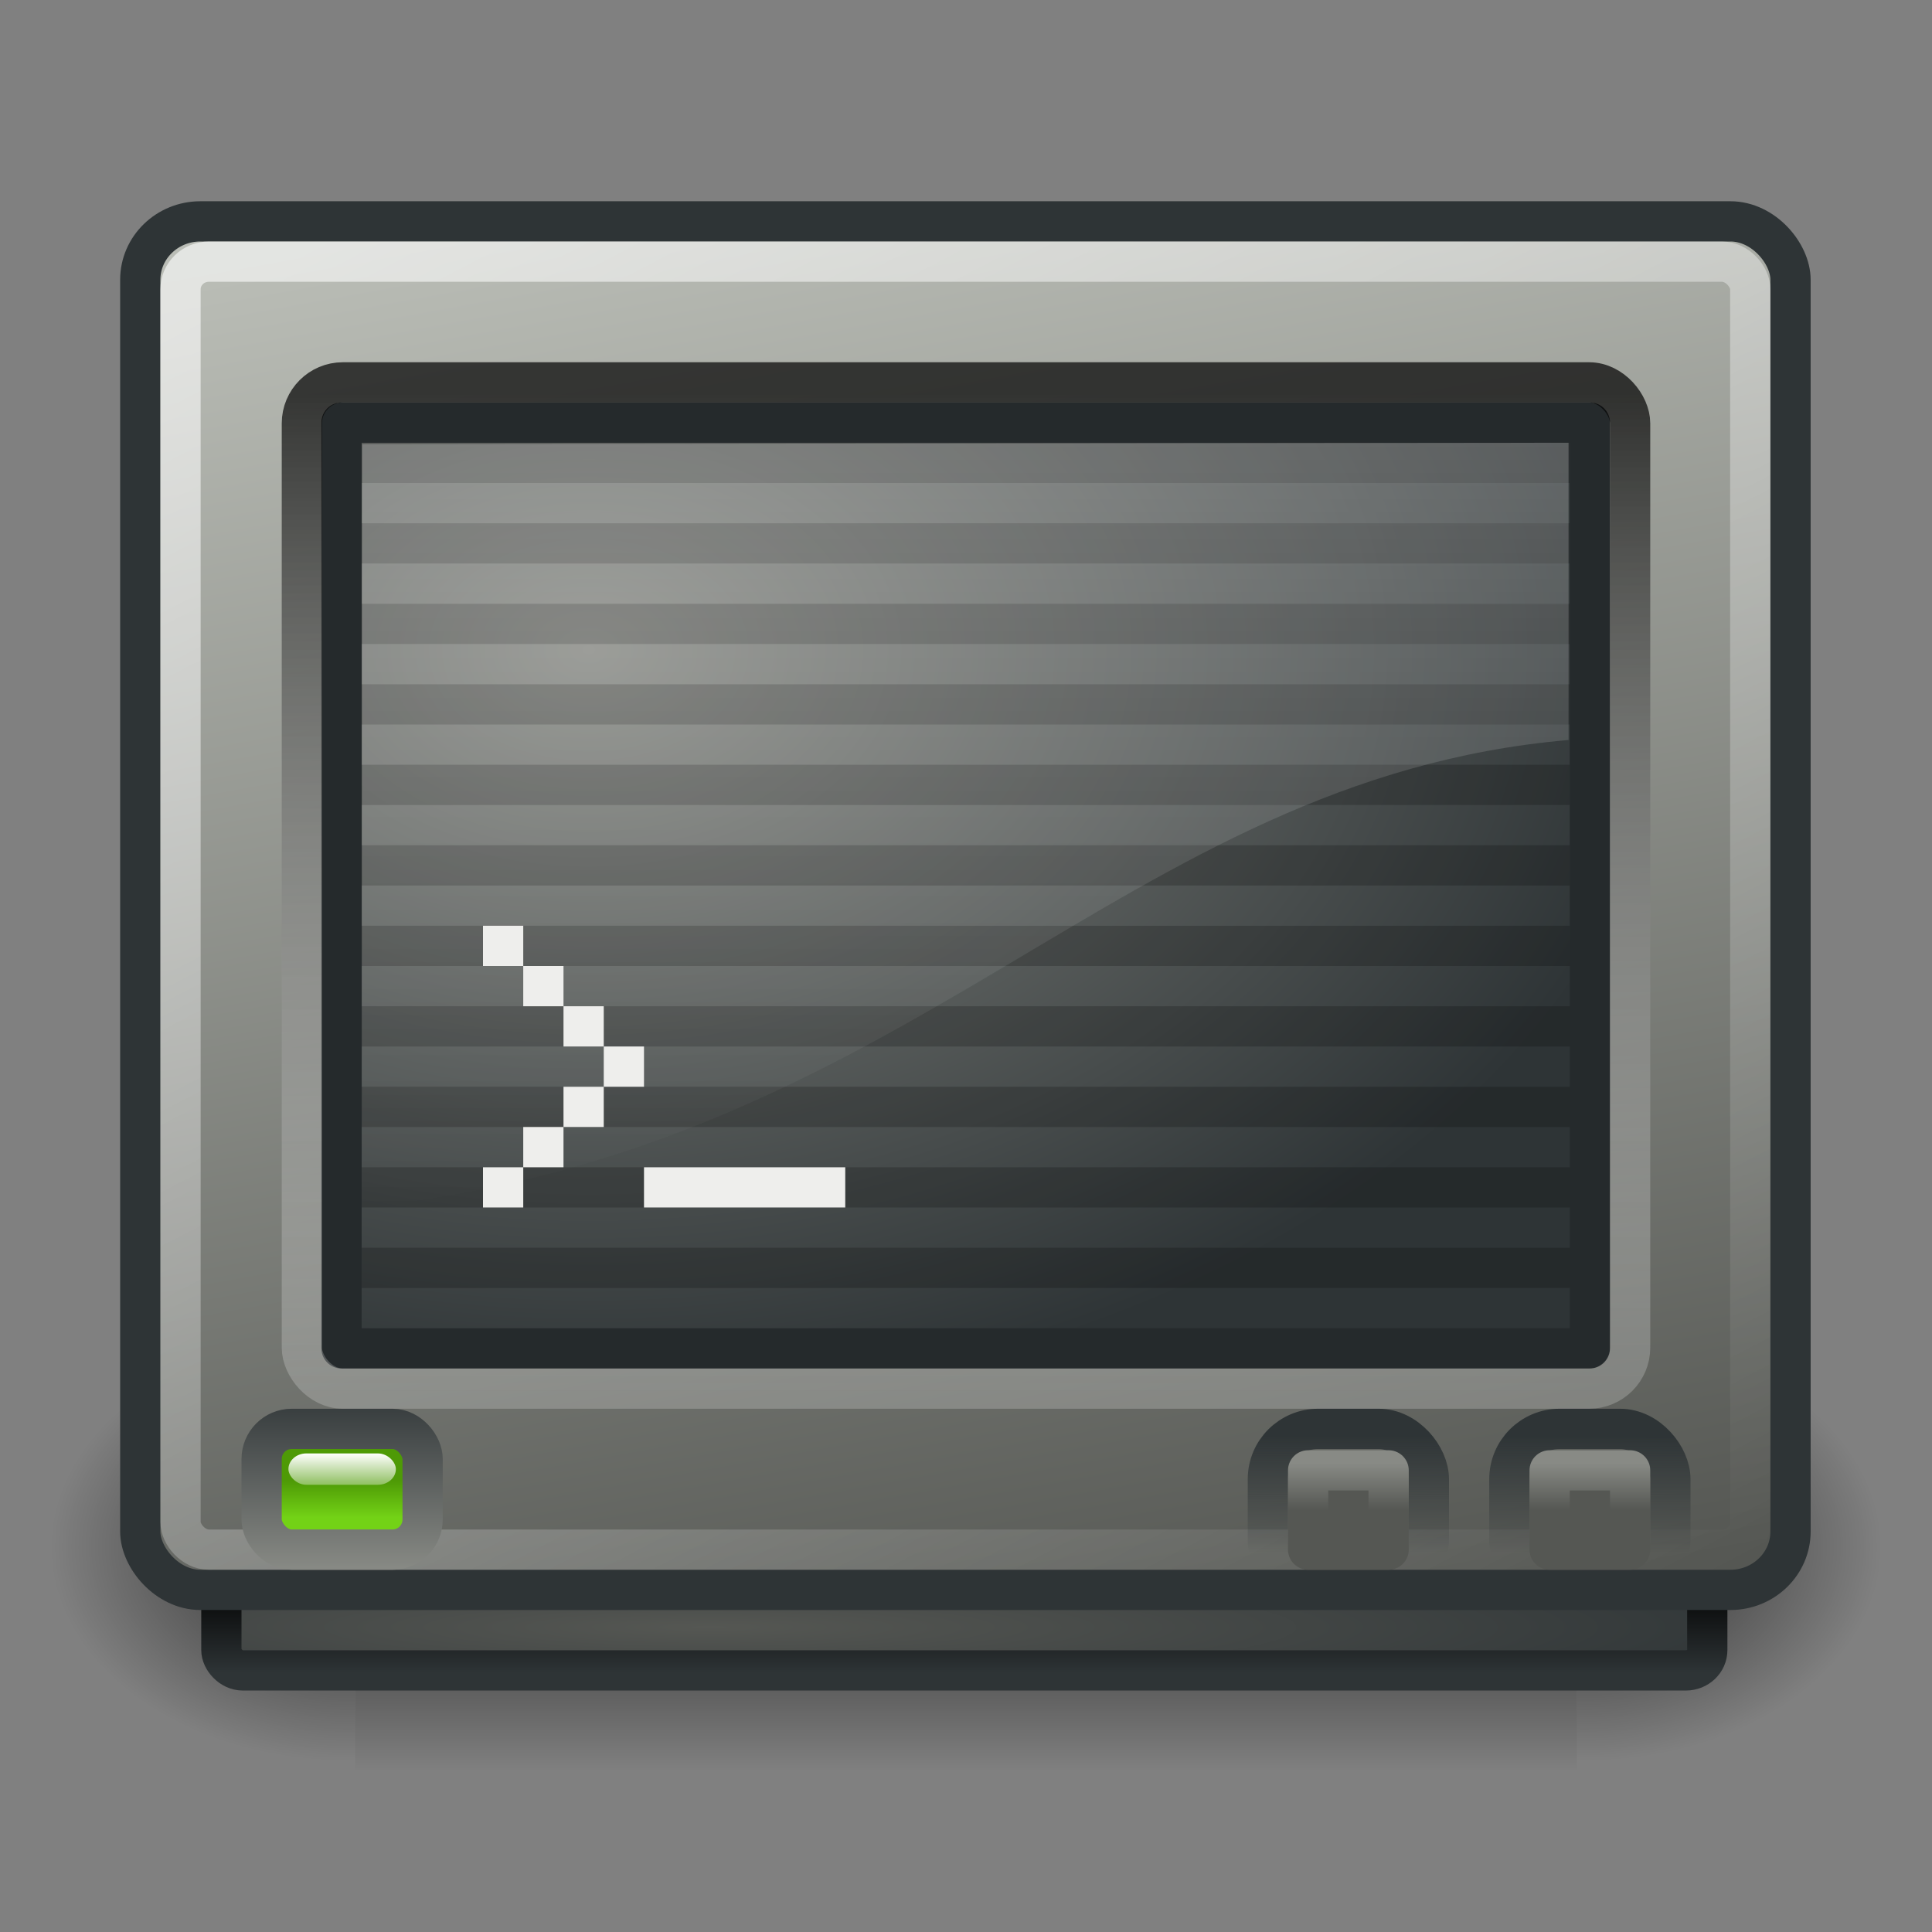 <svg xmlns="http://www.w3.org/2000/svg" xmlns:cc="http://web.resource.org/cc/" xmlns:svg="http://www.w3.org/2000/svg" xmlns:xlink="http://www.w3.org/1999/xlink" id="svg4289" width="48" height="48"><rect width="100%" height="100%" fill="#808080" stroke="none"/><defs id="defs4291"><linearGradient id="linearGradient3063"><stop id="stop3065" offset="0" style="stop-color:#555753;stop-opacity:1"/><stop id="stop3067" offset="1" style="stop-color:#2e3436;stop-opacity:1"/></linearGradient><linearGradient id="linearGradient3010"><stop style="stop-color:#2e3436;stop-opacity:1" id="stop3012" offset="0"/><stop style="stop-color:#2e3436;stop-opacity:0" id="stop3014" offset="1"/></linearGradient><linearGradient id="linearGradient3002"><stop style="stop-color:#888a85;stop-opacity:1" id="stop3004" offset="0"/><stop style="stop-color:#555753;stop-opacity:1" id="stop3006" offset="1"/></linearGradient><linearGradient id="linearGradient2954"><stop style="stop-color:white;stop-opacity:1" id="stop2956" offset="0"/><stop style="stop-color:white;stop-opacity:0" id="stop2958" offset="1"/></linearGradient><linearGradient id="linearGradient2875"><stop id="stop2877" offset="0" style="stop-color:#2e3436;stop-opacity:1"/><stop id="stop2879" offset="1" style="stop-color:#888a85;stop-opacity:1"/></linearGradient><linearGradient id="linearGradient2865"><stop style="stop-color:#73d216;stop-opacity:1" id="stop2867" offset="0"/><stop style="stop-color:#4e9a06;stop-opacity:1" id="stop2869" offset="1"/></linearGradient><linearGradient id="linearGradient2843"><stop style="stop-color:black;stop-opacity:1" id="stop2845" offset="0"/><stop style="stop-color:#2e3436;stop-opacity:1" id="stop2847" offset="1"/></linearGradient><linearGradient id="linearGradient2835"><stop style="stop-color:black;stop-opacity:1" id="stop2837" offset="0"/><stop style="stop-color:white;stop-opacity:.299" id="stop2839" offset="1"/></linearGradient><linearGradient id="linearGradient5258"><stop style="stop-color:white;stop-opacity:1" id="stop5260" offset="0"/><stop style="stop-color:white;stop-opacity:0" id="stop5262" offset="1"/></linearGradient><linearGradient id="linearGradient5060"><stop id="stop5062" offset="0" style="stop-color:black;stop-opacity:1"/><stop id="stop5064" offset="1" style="stop-color:black;stop-opacity:0"/></linearGradient><linearGradient id="linearGradient5048"><stop id="stop5050" offset="0" style="stop-color:black;stop-opacity:0"/><stop style="stop-color:black;stop-opacity:1" id="stop5056" offset=".5"/><stop id="stop5052" offset="1" style="stop-color:black;stop-opacity:0"/></linearGradient><linearGradient id="linearGradient6240"><stop style="stop-color:#fff;stop-opacity:1" id="stop6242" offset="0"/><stop style="stop-color:#fff;stop-opacity:0" id="stop6244" offset="1"/></linearGradient><linearGradient id="linearGradient6246" x1="20.157" x2="20.157" y1="5.1" y2="26.039" gradientTransform="matrix(0.833,0,0,1.053,3.981,2.574)" gradientUnits="userSpaceOnUse" xlink:href="#linearGradient6240"/><linearGradient id="linearGradient6123"><stop style="stop-color:#babdb6;stop-opacity:1" id="stop6125" offset="0"/><stop style="stop-color:#555753;stop-opacity:1" id="stop6127" offset="1"/></linearGradient><linearGradient id="linearGradient5199"><stop style="stop-color:#888a85;stop-opacity:1" id="stop5201" offset="0"/><stop style="stop-color:#2e3436;stop-opacity:1" id="stop5203" offset="1"/></linearGradient><radialGradient id="radialGradient5205" cx="27.982" cy="19.163" r="16" fx="27.982" fy="19.163" gradientTransform="matrix(1.706,1.246682e-6,0,1.183,-33.116,-6.528)" gradientUnits="userSpaceOnUse" xlink:href="#linearGradient5199"/><linearGradient id="linearGradient6129" x1="13.259" x2="20.433" y1="3.985" y2="42.573" gradientTransform="matrix(1,0,0,0.971,0.985,1.129)" gradientUnits="userSpaceOnUse" xlink:href="#linearGradient6123"/><linearGradient id="linearGradient5264" x1="2.985" x2="24.985" y1="7.637" y2="48.59" gradientTransform="matrix(1,0,0,0.97,0,1.167)" gradientUnits="userSpaceOnUse" xlink:href="#linearGradient5258"/><linearGradient id="linearGradient2841" x1="7.563" x2="7.563" y1="8.813" y2="33.576" gradientTransform="translate(0,1)" gradientUnits="userSpaceOnUse" xlink:href="#linearGradient2835"/><linearGradient id="linearGradient2849" x1="5.5" x2="5.5" y1="39.25" y2="41.563" gradientUnits="userSpaceOnUse" xlink:href="#linearGradient2843"/><linearGradient id="linearGradient2966" x1="9.328" x2="9.328" y1="36.703" y2="35.795" gradientTransform="translate(0,1)" gradientUnits="userSpaceOnUse" xlink:href="#linearGradient2865"/><linearGradient id="linearGradient2968" x1="36.315" x2="36.315" y1="33.792" y2="36.833" gradientTransform="matrix(0.864,0,0,1.5,-21.872,-16.25)" gradientUnits="userSpaceOnUse" xlink:href="#linearGradient2875"/><linearGradient id="linearGradient2970" x1="9.328" x2="9.328" y1="36.109" y2="37.344" gradientUnits="userSpaceOnUse" xlink:href="#linearGradient2954"/><linearGradient id="linearGradient3034" x1="302.857" x2="302.857" y1="366.648" y2="609.505" gradientTransform="matrix(6.28545e-2,0,0,3.294117e-2,1.283,23.922)" gradientUnits="userSpaceOnUse" xlink:href="#linearGradient5048"/><radialGradient id="radialGradient3036" cx="605.714" cy="486.648" r="117.143" fx="605.714" fy="486.648" gradientTransform="matrix(6.28545e-2,0,0,3.294117e-2,1.295,23.922)" gradientUnits="userSpaceOnUse" xlink:href="#linearGradient5060"/><radialGradient id="radialGradient3038" cx="605.714" cy="486.648" r="117.143" fx="605.714" fy="486.648" gradientTransform="matrix(-6.28545e-2,0,0,3.294117e-2,46.705,23.922)" gradientUnits="userSpaceOnUse" xlink:href="#linearGradient5060"/><linearGradient id="linearGradient3053" x1="36.315" x2="36.315" y1="34.612" y2="36.529" gradientTransform="matrix(0.864,0,0,1.524,-21.872,-17.071)" gradientUnits="userSpaceOnUse" xlink:href="#linearGradient3010"/><linearGradient id="linearGradient3055" x1="37.211" x2="37.211" y1="36.355" y2="37.519" gradientUnits="userSpaceOnUse" xlink:href="#linearGradient3002"/><linearGradient id="linearGradient3057" x1="36.315" x2="36.315" y1="34.612" y2="36.529" gradientTransform="matrix(0.864,0,0,1.524,-21.872,-17.071)" gradientUnits="userSpaceOnUse" xlink:href="#linearGradient3010"/><linearGradient id="linearGradient3059" x1="37.211" x2="37.211" y1="36.355" y2="37.519" gradientUnits="userSpaceOnUse" xlink:href="#linearGradient3002"/><radialGradient id="radialGradient3061" cx="18.77" cy="46.491" r="18.959" fx="18.77" fy="46.491" gradientTransform="matrix(1.539,0,0,0.13,-11.268,34.384)" gradientUnits="userSpaceOnUse" xlink:href="#linearGradient3063"/></defs><g id="layer1"><g id="g3029" transform="matrix(1,0,0,1.375,0,-16.5)" style="opacity:.7"><rect style="opacity:1;color:#000;fill:url(#linearGradient3034);fill-opacity:1;fill-rule:nonzero;stroke:none;stroke-width:1;stroke-linecap:round;stroke-linejoin:miter;marker:none;marker-start:none;marker-mid:none;marker-end:none;stroke-miterlimit:4;stroke-dasharray:none;stroke-dashoffset:0;stroke-opacity:1;visibility:visible;display:inline;overflow:visible" id="rect6709" width="30.35" height="8" x="8.825" y="36"/><path style="opacity:1;color:#000;fill:url(#radialGradient3036);fill-opacity:1;fill-rule:nonzero;stroke:none;stroke-width:1;stroke-linecap:round;stroke-linejoin:miter;marker:none;marker-start:none;marker-mid:none;marker-end:none;stroke-miterlimit:4;stroke-dasharray:none;stroke-dashoffset:0;stroke-opacity:1;visibility:visible;display:inline;overflow:visible" id="path6711" d="M 39.175,36 C 39.175,36 39.175,44 39.175,44 C 42.412,44.015 47,42.208 47,40 C 47,37.792 43.388,36 39.175,36 z"/><path id="path6713" d="M 8.825,36 C 8.825,36 8.825,44 8.825,44 C 5.588,44.015 1,42.208 1,40 C 1,37.792 4.612,36 8.825,36 z" style="opacity:1;color:#000;fill:url(#radialGradient3038);fill-opacity:1;fill-rule:nonzero;stroke:none;stroke-width:1;stroke-linecap:round;stroke-linejoin:miter;marker:none;marker-start:none;marker-mid:none;marker-end:none;stroke-miterlimit:4;stroke-dasharray:none;stroke-dashoffset:0;stroke-opacity:1;visibility:visible;display:inline;overflow:visible"/></g><rect style="opacity:1;fill:url(#radialGradient3061);fill-opacity:1;fill-rule:nonzero;stroke:url(#linearGradient2849);stroke-width:1;stroke-linecap:butt;stroke-linejoin:miter;stroke-miterlimit:4;stroke-dasharray:none;stroke-dashoffset:0;stroke-opacity:1" id="rect6892" width="36.917" height="3.938" x="5.5" y="37.563" rx=".532" ry=".505"/><rect style="opacity:1;fill:url(#linearGradient6129);fill-opacity:1;fill-rule:nonzero;stroke:#2e3436;stroke-width:1;stroke-linecap:butt;stroke-linejoin:round;stroke-miterlimit:4;stroke-dasharray:none;stroke-dashoffset:0;stroke-opacity:1" id="rect4307" width="41" height="34" x="3.485" y="5.5" rx="1.493" ry="1.45"/><rect style="opacity:1;fill:url(#radialGradient5205);fill-opacity:1;fill-rule:nonzero;stroke:#252a2c;stroke-width:1;stroke-linecap:butt;stroke-linejoin:round;stroke-miterlimit:4;stroke-dasharray:none;stroke-dashoffset:0;stroke-opacity:1" id="rect5197" width="31.015" height="23" x="8.485" y="10.5" rx="0" ry="0"/><path style="opacity:.2;fill:none;fill-opacity:.75;fill-rule:evenodd;stroke:#000;stroke-width:1px;stroke-linecap:square;stroke-linejoin:miter;stroke-opacity:1" id="path5207" d="M 9.485,11.5 L 38.5,11.5"/><path style="opacity:.2;fill:none;fill-opacity:.75;fill-rule:evenodd;stroke:#000;stroke-width:1px;stroke-linecap:square;stroke-linejoin:miter;stroke-opacity:1" id="path5209" d="M 9.485,13.5 L 38.5,13.5"/><path style="opacity:.2;fill:none;fill-opacity:.75;fill-rule:evenodd;stroke:#000;stroke-width:1px;stroke-linecap:square;stroke-linejoin:miter;stroke-opacity:1" id="path5211" d="M 9.485,15.5 L 38.5,15.5"/><path style="opacity:.2;fill:none;fill-opacity:.75;fill-rule:evenodd;stroke:#000;stroke-width:1px;stroke-linecap:square;stroke-linejoin:miter;stroke-opacity:1" id="path5213" d="M 9.485,17.5 L 38.5,17.5"/><path style="opacity:.2;fill:none;fill-opacity:.75;fill-rule:evenodd;stroke:#000;stroke-width:1px;stroke-linecap:square;stroke-linejoin:miter;stroke-opacity:1" id="path5215" d="M 9.485,19.5 L 38.5,19.5"/><path style="opacity:.2;fill:none;fill-opacity:.75;fill-rule:evenodd;stroke:#000;stroke-width:1px;stroke-linecap:square;stroke-linejoin:miter;stroke-opacity:1" id="path5217" d="M 9.485,21.5 L 38.5,21.5"/><path style="opacity:.2;fill:none;fill-opacity:.75;fill-rule:evenodd;stroke:#000;stroke-width:1px;stroke-linecap:square;stroke-linejoin:miter;stroke-opacity:1" id="path5219" d="M 9.485,23.5 L 38.5,23.5"/><path style="opacity:.2;fill:none;fill-opacity:.75;fill-rule:evenodd;stroke:#000;stroke-width:1px;stroke-linecap:square;stroke-linejoin:miter;stroke-opacity:1" id="path5221" d="M 9.485,25.5 L 38.5,25.5"/><path style="opacity:.2;fill:none;fill-opacity:.75;fill-rule:evenodd;stroke:#000;stroke-width:1px;stroke-linecap:square;stroke-linejoin:miter;stroke-opacity:1" id="path5223" d="M 9.485,27.5 L 38.5,27.5"/><path style="opacity:.2;fill:none;fill-opacity:.75;fill-rule:evenodd;stroke:#000;stroke-width:1px;stroke-linecap:square;stroke-linejoin:miter;stroke-opacity:1" id="path5225" d="M 9.485,29.5 L 38.5,29.5"/><rect style="opacity:.6;fill:none;fill-opacity:1;fill-rule:nonzero;stroke:url(#linearGradient5264);stroke-width:1;stroke-linecap:butt;stroke-linejoin:miter;stroke-miterlimit:4;stroke-dasharray:none;stroke-dashoffset:0;stroke-opacity:1" id="rect6131" width="39" height="32" x="4.485" y="6.5" rx=".707" ry=".686"/><path style="opacity:.263;fill:url(#linearGradient6246);fill-opacity:1;fill-rule:evenodd;stroke:none;stroke-width:1px;stroke-linecap:butt;stroke-linejoin:miter;stroke-opacity:1;display:inline" id="path4073" d="M 9,11.033 L 9,30 C 22.702,28.574 27.83,19.349 38.97,18.385 L 38.97,11 L 9,11.033 z"/><path style="opacity:.2;fill:none;fill-opacity:.75;fill-rule:evenodd;stroke:#000;stroke-width:1px;stroke-linecap:square;stroke-linejoin:miter;stroke-opacity:1" id="path6894" d="M 9.485,31.5 L 38.5,31.5"/><g id="g5177" transform="translate(-1,9)"><rect id="rect4271" width="1" height="1" x="14" y="15" rx="0" ry="0" style="opacity:1;fill:#eeeeec;fill-opacity:1;fill-rule:nonzero;stroke:none;stroke-width:1;stroke-linecap:round;stroke-linejoin:round;stroke-miterlimit:4;stroke-dasharray:none;stroke-dashoffset:0;stroke-opacity:1"/><rect id="rect5161" width="1" height="1" x="15" y="16" rx="0" ry="0" style="opacity:1;fill:#eeeeec;fill-opacity:1;fill-rule:nonzero;stroke:none;stroke-width:1;stroke-linecap:round;stroke-linejoin:round;stroke-miterlimit:4;stroke-dasharray:none;stroke-dashoffset:0;stroke-opacity:1"/><rect id="rect5163" width="1" height="1" x="16" y="17" rx="0" ry="0" style="opacity:1;fill:#eeeeec;fill-opacity:1;fill-rule:nonzero;stroke:none;stroke-width:1;stroke-linecap:round;stroke-linejoin:round;stroke-miterlimit:4;stroke-dasharray:none;stroke-dashoffset:0;stroke-opacity:1"/><rect id="rect5165" width="1" height="1" x="15" y="18" rx="0" ry="0" style="opacity:1;fill:#eeeeec;fill-opacity:1;fill-rule:nonzero;stroke:none;stroke-width:1;stroke-linecap:round;stroke-linejoin:round;stroke-miterlimit:4;stroke-dasharray:none;stroke-dashoffset:0;stroke-opacity:1"/><rect id="rect5167" width="1" height="1" x="14" y="19" rx="0" ry="0" style="opacity:1;fill:#eeeeec;fill-opacity:1;fill-rule:nonzero;stroke:none;stroke-width:1;stroke-linecap:round;stroke-linejoin:round;stroke-miterlimit:4;stroke-dasharray:none;stroke-dashoffset:0;stroke-opacity:1"/><rect id="rect5169" width="1" height="1" x="13" y="14" rx="0" ry="0" style="opacity:1;fill:#eeeeec;fill-opacity:1;fill-rule:nonzero;stroke:none;stroke-width:1;stroke-linecap:round;stroke-linejoin:round;stroke-miterlimit:4;stroke-dasharray:none;stroke-dashoffset:0;stroke-opacity:1"/><rect id="rect5171" width="1" height="1" x="13" y="20" rx="0" ry="0" style="opacity:1;fill:#eeeeec;fill-opacity:1;fill-rule:nonzero;stroke:none;stroke-width:1;stroke-linecap:round;stroke-linejoin:round;stroke-miterlimit:4;stroke-dasharray:none;stroke-dashoffset:0;stroke-opacity:1"/><rect id="rect5173" width="5" height="1" x="17" y="20" rx="0" ry="0" style="opacity:1;fill:#eeeeec;fill-opacity:1;fill-rule:nonzero;stroke:none;stroke-width:1;stroke-linecap:round;stroke-linejoin:round;stroke-miterlimit:4;stroke-dasharray:none;stroke-dashoffset:0;stroke-opacity:1"/></g><rect style="opacity:.7;fill:none;fill-opacity:1;fill-rule:nonzero;stroke:url(#linearGradient2841);stroke-width:1;stroke-linecap:butt;stroke-linejoin:round;stroke-miterlimit:4;stroke-dasharray:none;stroke-dashoffset:0;stroke-opacity:1" id="rect2833" width="33" height="25" x="7.5" y="9.5" rx="1.018" ry="1.018"/><g id="g2962" transform="translate(-1,0)"><rect id="rect2855" width="4" height="3" x="7.5" y="35.5" rx=".747" ry=".75" style="opacity:1;fill:url(#linearGradient2966);fill-opacity:1;fill-rule:nonzero;stroke:url(#linearGradient2968);stroke-width:1;stroke-linecap:round;stroke-linejoin:miter;stroke-miterlimit:4;stroke-dasharray:none;stroke-dashoffset:0;stroke-opacity:1"/><rect id="rect2873" width="2.669" height=".779" x="8.166" y="36.11" rx=".445" ry=".39" style="opacity:1;color:#000;fill:url(#linearGradient2970);fill-opacity:1;fill-rule:nonzero;stroke:none;stroke-width:1;stroke-linecap:square;stroke-linejoin:round;marker:none;marker-start:none;marker-mid:none;marker-end:none;stroke-miterlimit:4;stroke-dasharray:none;stroke-dashoffset:1.5;stroke-opacity:1;visibility:visible;display:inline;overflow:visible"/></g><g id="g3040" transform="translate(1,0)"><g style="fill:#555753" id="g2974" transform="translate(29,0)"><rect style="opacity:1;fill:none;fill-opacity:1;fill-rule:nonzero;stroke:url(#linearGradient3057);stroke-width:1;stroke-linecap:round;stroke-linejoin:miter;stroke-miterlimit:4;stroke-dasharray:none;stroke-dashoffset:0;stroke-opacity:1" id="rect2976" width="4" height="4" x="7.5" y="35.5" rx="1.248" ry="1.248"/></g><rect id="rect2992" width="2" height="1.969" x="37.5" y="36.531" rx="0" ry="0" style="opacity:1;color:#000;fill:#555753;fill-opacity:1;fill-rule:nonzero;stroke:url(#linearGradient3059);stroke-width:1;stroke-linecap:square;stroke-linejoin:round;marker:none;marker-start:none;marker-mid:none;marker-end:none;stroke-miterlimit:4;stroke-dasharray:none;stroke-dashoffset:1.5;stroke-opacity:1;visibility:visible;display:inline;overflow:visible"/></g><g id="g3045" transform="translate(-5,0)"><g style="fill:#555753" id="g3047" transform="translate(29,0)"><rect style="opacity:1;fill:none;fill-opacity:1;fill-rule:nonzero;stroke:url(#linearGradient3053);stroke-width:1;stroke-linecap:round;stroke-linejoin:miter;stroke-miterlimit:4;stroke-dasharray:none;stroke-dashoffset:0;stroke-opacity:1" id="rect3049" width="4" height="4" x="7.5" y="35.5" rx="1.248" ry="1.248"/></g><rect id="rect3051" width="2" height="1.969" x="37.5" y="36.531" rx="0" ry="0" style="opacity:1;color:#000;fill:#555753;fill-opacity:1;fill-rule:nonzero;stroke:url(#linearGradient3055);stroke-width:1;stroke-linecap:square;stroke-linejoin:round;marker:none;marker-start:none;marker-mid:none;marker-end:none;stroke-miterlimit:4;stroke-dasharray:none;stroke-dashoffset:1.5;stroke-opacity:1;visibility:visible;display:inline;overflow:visible"/></g></g></svg>